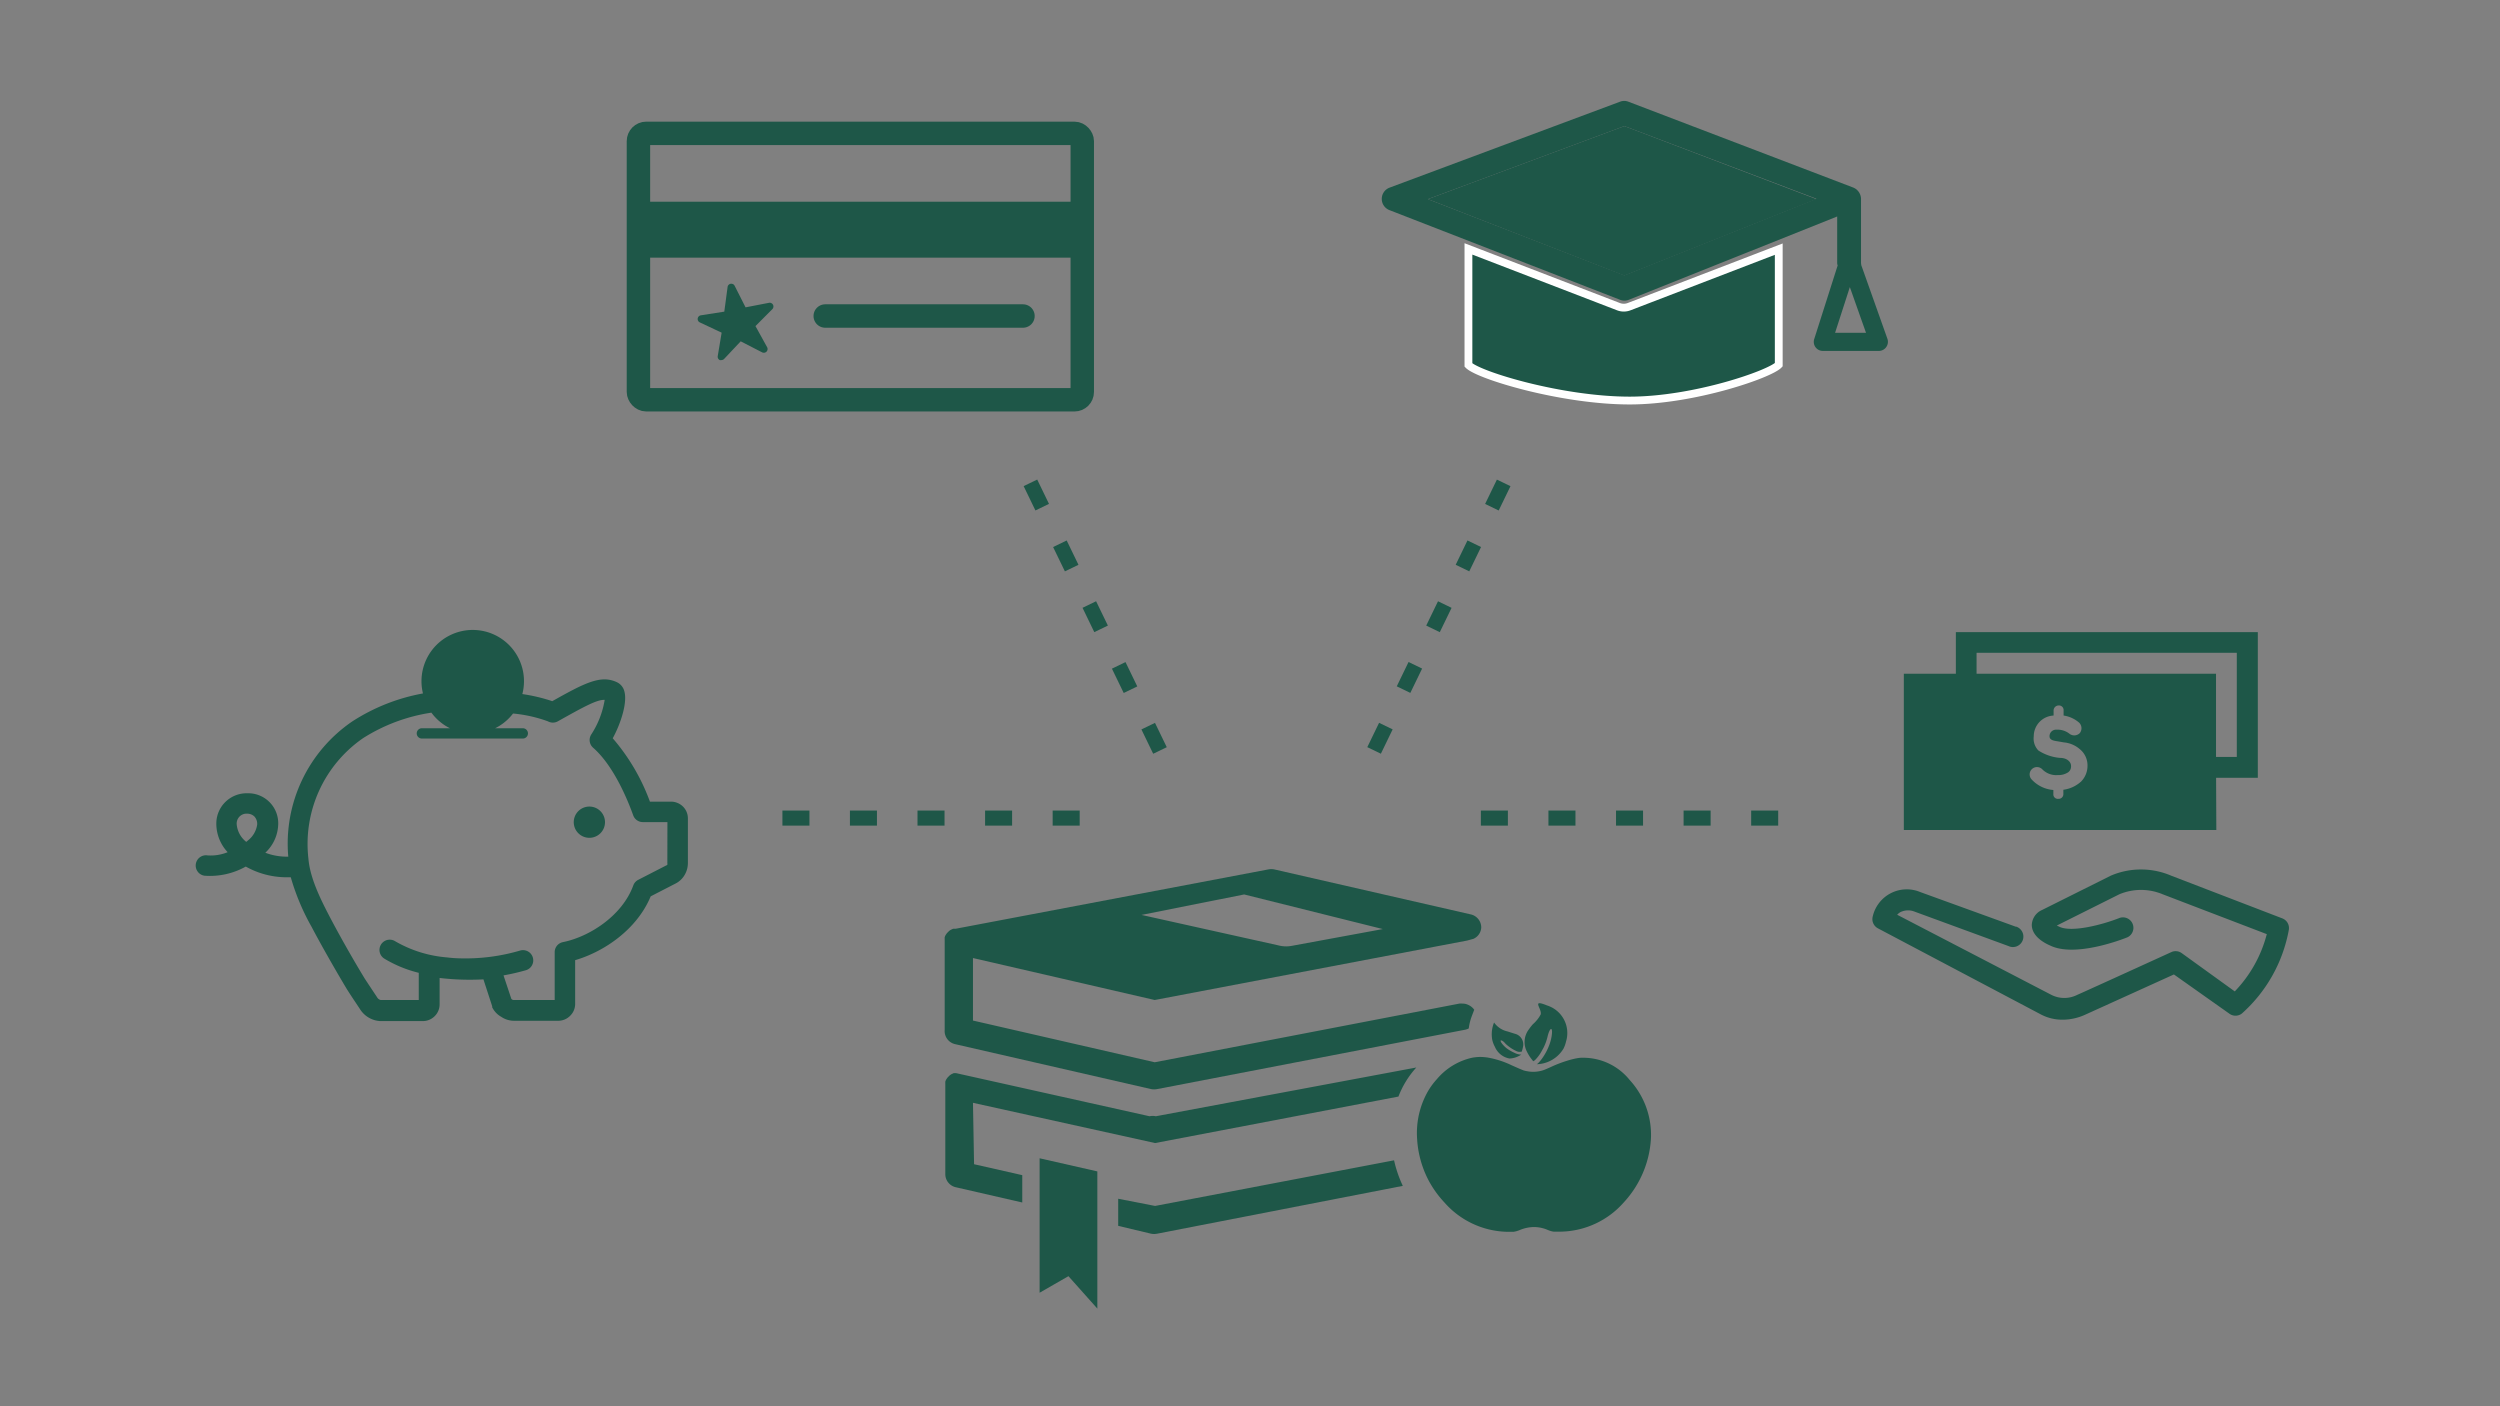 <svg xmlns="http://www.w3.org/2000/svg" viewBox="0 0 320 180"><rect x="0" y="0" width="320" height="180" fill="#808080" stroke="none"/><defs><style>.cls-1,.cls-4{fill:#1e5748;}.cls-2,.cls-3{fill:none;stroke:#1e5748;stroke-width:3px;}.cls-2{stroke-linecap:round;stroke-linejoin:round;}.cls-3,.cls-4{stroke-miterlimit:10;}.cls-4{stroke:#fff;}</style></defs><title>studentAdvice</title><g id="TITLES"><rect class="cls-1" x="189.55" y="103.75" width="3.46" height="1.93"/><rect class="cls-1" x="215.5" y="103.75" width="3.46" height="1.93"/><rect class="cls-1" x="198.2" y="103.75" width="3.46" height="1.93"/><rect class="cls-1" x="224.15" y="103.75" width="3.46" height="1.93"/><rect class="cls-1" x="206.85" y="103.75" width="3.46" height="1.93"/><rect class="cls-1" x="174.91" y="93.53" width="3.46" height="1.93" transform="translate(14.6 212.29) rotate(-64.16)"/><rect class="cls-1" x="186.22" y="70.19" width="3.46" height="1.93" transform="translate(41.99 209.3) rotate(-64.16)"/><rect class="cls-1" x="178.68" y="85.75" width="3.46" height="1.93" transform="translate(23.73 211.29) rotate(-64.16)"/><rect class="cls-1" x="189.98" y="62.4" width="3.46" height="1.93" transform="translate(51.13 208.29) rotate(-64.16)"/><rect class="cls-1" x="182.45" y="77.97" width="3.46" height="1.93" transform="translate(32.86 210.3) rotate(-64.16)"/><rect class="cls-1" x="100.15" y="103.75" width="3.46" height="1.93"/><rect class="cls-1" x="126.09" y="103.75" width="3.46" height="1.93"/><rect class="cls-1" x="108.79" y="103.75" width="3.46" height="1.93"/><rect class="cls-1" x="134.74" y="103.75" width="3.46" height="1.93"/><rect class="cls-1" x="117.44" y="103.75" width="3.46" height="1.93"/><rect class="cls-1" x="146.76" y="92.77" width="1.93" height="3.46" transform="translate(-26.42 73.84) rotate(-25.84)"/><rect class="cls-1" x="135.45" y="69.43" width="1.93" height="3.46" transform="translate(-17.37 66.57) rotate(-25.84)"/><rect class="cls-1" x="142.99" y="84.99" width="1.93" height="3.46" transform="translate(-23.41 71.42) rotate(-25.84)"/><rect class="cls-1" x="131.68" y="61.63" width="1.93" height="3.46" transform="translate(-14.35 64.15) rotate(-25.84)"/><rect class="cls-1" x="139.22" y="77.21" width="1.93" height="3.46" transform="translate(-20.39 68.99) rotate(-25.84)"/><path class="cls-1" d="M122.25,133.65l25.07,5.75a2.06,2.06,0,0,0,.81,0l39.38-7.59a1.93,1.93,0,0,0,.49-.17,7,7,0,0,1,.4-1.6l.3-.79a1.8,1.8,0,0,0-.73-.61,1.71,1.71,0,0,0-.79-.18,2.06,2.06,0,0,0-.38,0l-39,7.51-23.26-5.34v-8L147.8,128l40-7.61.8-.22a1.67,1.67,0,0,0,1-1.46,1.72,1.72,0,0,0-1.4-1.68l-25.07-5.74a2,2,0,0,0-.81,0l-40,7.59H122l-.26.12h0a1.53,1.53,0,0,0-.27.18l-.07.07-.16.16-.08.1-.11.16-.06.11a1.9,1.9,0,0,0-.07.19V120h0a1.43,1.43,0,0,0,0,.2,1,1,0,0,0,0,.13h0v11.49A1.72,1.72,0,0,0,122.25,133.65Zm37-19.16L177,118.92l-11.66,2.15a3.89,3.89,0,0,1-1.74-.07l-17.49-3.89Z"/><path class="cls-1" d="M147.85,154.36l-4.72-.92v3.47l4.19,1a2,2,0,0,0,.81,0l31.43-6.12a15.48,15.48,0,0,1-1.12-3.27Z"/><path class="cls-1" d="M124.54,141.16l23.31,5.15L179,140.36a11.82,11.82,0,0,1,2.29-3.72h0l-33.34,6.24a2,2,0,0,0-.81,0l-24.77-5.52h-.29l-.26.12h0a1.56,1.56,0,0,0-.27.18l-.07.07-.16.16-.08.1-.11.16-.06.11a1.79,1.79,0,0,0-.07.19v.07h0a1.43,1.43,0,0,0,0,.2,1.06,1.06,0,0,0,0,.13h0v11.49a1.72,1.72,0,0,0,1.4,1.64l8.45,1.94v-3.5l-6.17-1.4Z"/><polygon class="cls-1" points="133.07 165.47 136.76 163.35 140.46 167.5 140.46 149.94 133.07 148.26 133.07 165.47"/><path class="cls-1" d="M208.6,138.24A7.63,7.63,0,0,0,203,135.4a6.82,6.82,0,0,0-.77,0,8.11,8.11,0,0,0-1,.19,16.41,16.41,0,0,0-2.75,1c-.33.15-.63.28-.89.38a4.15,4.15,0,0,1-1.85.19l-.42-.07-.28-.07-.52-.21-.5-.22-.52-.23a11.69,11.69,0,0,0-3.11-1,6.88,6.88,0,0,0-.92-.07h-.09a6,6,0,0,0-1,.11,8.26,8.26,0,0,0-4.45,2.72,9.19,9.19,0,0,0-1.14,1.54,10.78,10.78,0,0,0-1.4,6.11,12.8,12.8,0,0,0,.3,2.14,13.08,13.08,0,0,0,1.2,3.24,13.27,13.27,0,0,0,2,2.77,11,11,0,0,0,8,3.75h.84a3.07,3.07,0,0,0,.81-.23,4.93,4.93,0,0,1,1.81-.38,4.57,4.57,0,0,1,1.78.38,2.89,2.89,0,0,0,.72.21h1a11,11,0,0,0,8-3.75,13.13,13.13,0,0,0,3.47-8.15A10.38,10.38,0,0,0,208.6,138.24Z"/><path class="cls-1" d="M196.13,135.68l.06.08.06.08a.85.85,0,0,0,.26-.18,4.87,4.87,0,0,0,.83-1.13l.13-.24.09-.16a6.66,6.66,0,0,0,.51-1.37c.29-1.3.74-1.44.54-.13a6.16,6.16,0,0,1-.47,1.54,7.22,7.22,0,0,1-.65,1.17,4.62,4.62,0,0,1-.38.5,2.27,2.27,0,0,1-.39.38,4.12,4.12,0,0,0,3.41-2,4,4,0,0,0,.33-.93,3.7,3.7,0,0,0-2.43-4.59c-2.1-.86-.63.4-.82,1.15a4.41,4.41,0,0,1-1,1.25,6.57,6.57,0,0,0-.51.65,2.68,2.68,0,0,0-.24,2.89A5.23,5.23,0,0,0,196.13,135.68Z"/><path class="cls-1" d="M191.35,134a2.5,2.5,0,0,0,1.87,1.49,2.87,2.87,0,0,0,1.5-.5,2,2,0,0,1-.91-.25h0a4.8,4.8,0,0,1-1-.59,3.72,3.72,0,0,1-.49-.49,1.57,1.57,0,0,1-.2-.29c-.17-.33.2-.23.53.16h0l.09.1a5.35,5.35,0,0,0,.9.67,3.32,3.32,0,0,0,.38.2,1,1,0,0,0,.77.1c.07-.26.11-.36.17-.67a1.41,1.41,0,0,0-1.06-1.61l-.95-.3a2.86,2.86,0,0,1-1.71-1.14,4,4,0,0,0-.23,2.23A3.39,3.39,0,0,0,191.35,134Z"/><path class="cls-1" d="M92.34,46.09a.47.47,0,0,1-.21,0,.48.48,0,0,1-.26-.51l.5-3-2.79-1.31a.48.48,0,0,1,.13-.91l3-.47.42-3.15a.48.48,0,0,1,.91-.15l1.39,2.75,3-.58a.48.48,0,0,1,.43.81L96.7,41.74l1.49,2.7a.48.48,0,0,1-.64.66l-2.74-1.41-2.12,2.25A.48.48,0,0,1,92.34,46.09Zm.84-5.85Z"/><line class="cls-2" x1="105.63" y1="40.45" x2="130.94" y2="40.45"/><rect class="cls-3" x="81.72" y="17.07" width="56.81" height="34.1" rx="1" ry="1"/><rect class="cls-1" x="82.16" y="25.82" width="55.92" height="7.16"/><path class="cls-1" d="M87.42,103.24a2.19,2.19,0,0,0-1.52-.63H83.19a26.14,26.14,0,0,0-4.76-8.11c1.09-2,1.88-4.62,1.49-6A1.76,1.76,0,0,0,79,87.34c-2.08-1-4.1.05-8.31,2.41a22.1,22.1,0,0,0-3.83-.91,6.56,6.56,0,1,0-12.72-.08,24.83,24.83,0,0,0-9.06,3.59,18.93,18.93,0,0,0-8.18,17.3,7.69,7.69,0,0,1-2.94-.5,5.16,5.16,0,0,0,1.65-3.61,3.84,3.84,0,0,0-3.68-4h-.24a3.88,3.88,0,0,0-4,3.76q0,.12,0,.24a5.36,5.36,0,0,0,1.45,3.54,5.73,5.73,0,0,1-2.58.41,1.31,1.31,0,1,0-.39,2.6h0a9.38,9.38,0,0,0,5.29-1.17,10.64,10.64,0,0,0,5.1,1.37h.66a29.25,29.25,0,0,0,2.66,6.34c1.27,2.41,3,5.44,4.47,7.9.24.39.73,1.14,1.16,1.78l.57.86a3.27,3.27,0,0,0,2.59,1.53h5.47a2.15,2.15,0,0,0,1.51-.64,2.12,2.12,0,0,0,.62-1.51v-3.37a33.38,33.38,0,0,0,5.61.18L63,128.8v.13a2.83,2.83,0,0,0,1.17,1.23,2.91,2.91,0,0,0,1.62.5H71.5A2.15,2.15,0,0,0,73,130a2.12,2.12,0,0,0,.62-1.51V122.9c3.65-1.06,7.89-3.89,9.67-8.17l3.09-1.59A2.86,2.86,0,0,0,87.63,112a3,3,0,0,0,.42-1.54v-5.72A2.12,2.12,0,0,0,87.42,103.24Zm-55.74,4.39-.16.13a3.21,3.21,0,0,1-1.22-2.22,1.27,1.27,0,0,1,1.14-1.39h.19a1.34,1.34,0,0,1,.9.33,1.38,1.38,0,0,1,.39,1.06,3.14,3.14,0,0,1-1.24,2.08Zm53.74,2.85a.4.4,0,0,1,0,.19s0,.06-.15.11l-3.58,1.84a1.31,1.31,0,0,0-.63.72c-1.4,3.85-5.58,6.56-9,7.25A1.31,1.31,0,0,0,71,121.88V128H65.73a.35.35,0,0,1-.19-.07.29.29,0,0,1-.09-.08l-1-3a28.58,28.58,0,0,0,2.86-.66,1.31,1.31,0,0,0-.73-2.52h0a24.81,24.81,0,0,1-7.62,1,16.19,16.19,0,0,1-1.73-.12,15.74,15.74,0,0,1-6.63-2.06,1.31,1.31,0,0,0-1.43,2.2h0a15.78,15.78,0,0,0,4.43,1.83V128H48.72a.72.72,0,0,1-.44-.33l-.59-.89c-.4-.61-.88-1.31-1.1-1.68-1.47-2.42-3.15-5.39-4.39-7.76s-2.52-5-2.72-7.41a16.45,16.45,0,0,1,7-15.45,22.55,22.55,0,0,1,8.74-3.26,6.56,6.56,0,0,0,2.38,2H53.92a.66.66,0,0,0,0,1.31H67a.66.66,0,0,0,0-1.31H63.37a6.56,6.56,0,0,0,2.3-1.89,17.74,17.74,0,0,1,4.46,1,1.31,1.31,0,0,0,1.27,0c3.43-1.92,5-2.78,6-2.75A11.47,11.47,0,0,1,75.69,94a1.31,1.31,0,0,0,.23,1.71c2.67,2.33,4.48,6.83,5.13,8.65a1.31,1.31,0,0,0,1.24.87h3.14Z"/><path class="cls-1" d="M75.44,103.24a2,2,0,1,0,2,2A2,2,0,0,0,75.44,103.24Z"/><path class="cls-1" d="M238.85,42.6l-2.07-5.85-1.89,5.85Zm-.61-8.67,3.35,9.44a1.17,1.17,0,0,1-1.1,1.55h-7.17a1.16,1.16,0,0,1-1.1-1.52l3-9.42a1.26,1.26,0,0,1-.06-.27v-6L208.49,38.37a1.5,1.5,0,0,1-.57.11,1.42,1.42,0,0,1-.56-.11L177.86,26.9a1.54,1.54,0,0,1,0-2.88l29.5-11a1.46,1.46,0,0,1,1.08,0l28.81,11h0l.12.06a1.65,1.65,0,0,1,.33.23l.12.13a1.39,1.39,0,0,1,.21.31l.07.15a1.55,1.55,0,0,1,.11.54h0v8.24A1.57,1.57,0,0,1,238.24,33.93Zm-30.32,1.31,24.58-9.8-24.58-9.3-25.15,9.35Z"/><polygon class="cls-1" points="232.5 25.49 207.92 35.28 182.77 25.49 207.92 16.14 232.5 25.49"/><path class="cls-4" d="M227.68,31.89v14.8c-1.12,1.2-10.87,4.58-19.08,4.58-8.71,0-19.35-3.23-20.64-4.55V31.86l19.17,7.38a1.9,1.9,0,0,0,1.43,0Z"/><g id="borrowing"><path class="cls-1" d="M292.13,117.55l-14.21-5.46a9.82,9.82,0,0,0-7.75,0l-8.77,4.38a2.18,2.18,0,0,0-1.33,1.91c0,1.55,1.79,2.41,2.38,2.66,3.17,1.53,9.19-.79,9.87-1.07a1.34,1.34,0,0,0-1-2.48c-2.13.85-6.13,1.91-7.73,1.13l-.32-.15,8-4a7.19,7.19,0,0,1,5.56,0l13.32,5.1a16.56,16.56,0,0,1-4.1,7.33L279.26,122a1.33,1.33,0,0,0-1.33-.13s-10.47,4.78-12.08,5.49a3.66,3.66,0,0,1-3.24,0l-19.77-10.27a1.63,1.63,0,0,1,.4-.33,2.24,2.24,0,0,1,1.83-.07l12,4.4a1.34,1.34,0,1,0,1-2.48H258l-12.19-4.42a4.47,4.47,0,0,0-6.11,3.16,1.33,1.33,0,0,0,.68,1.48l20.82,11a5.84,5.84,0,0,0,2.84.69,6.89,6.89,0,0,0,2.8-.61l11.42-5.18,7.07,5a1.33,1.33,0,0,0,1.63,0,18.86,18.86,0,0,0,6-10.66A1.33,1.33,0,0,0,292.13,117.55Z"/><path class="cls-1" d="M283.66,99.56H289V80.91H250.35v5.33h-6.66v20h40ZM253,83.56h33.31V96.89h-2.66V86.24H253Zm13.32,16.53a4.2,4.2,0,0,1-2.21,1v.52a.6.6,0,0,1-.56.64h-.08a.57.57,0,0,1-.64-.61v-.52a4.22,4.22,0,0,1-2.76-1.33.94.94,0,0,1,1.33-1.33,2.5,2.5,0,0,0,2,.75,2.26,2.26,0,0,0,1.33-.36.92.92,0,0,0,.36-.84c0-.43-.44-1-1.41-1a6,6,0,0,1-2.77-.95,2.21,2.21,0,0,1-.59-1.81,2.66,2.66,0,0,1,2.54-2.66v-.65a.65.65,0,0,1,.64-.64.59.59,0,0,1,.64.64v.65a3.88,3.88,0,0,1,2,.92,1,1,0,0,1,.07,1.33,1,1,0,0,1-1.33.07,2.48,2.48,0,0,0-1.64-.51.84.84,0,0,0-.9.77v.08c0,.4.4.53.75.59l1.11.19a3.58,3.58,0,0,1,2,.85,2.66,2.66,0,0,1,1,2.09,2.88,2.88,0,0,1-.88,2.13Z"/></g></g></svg>
